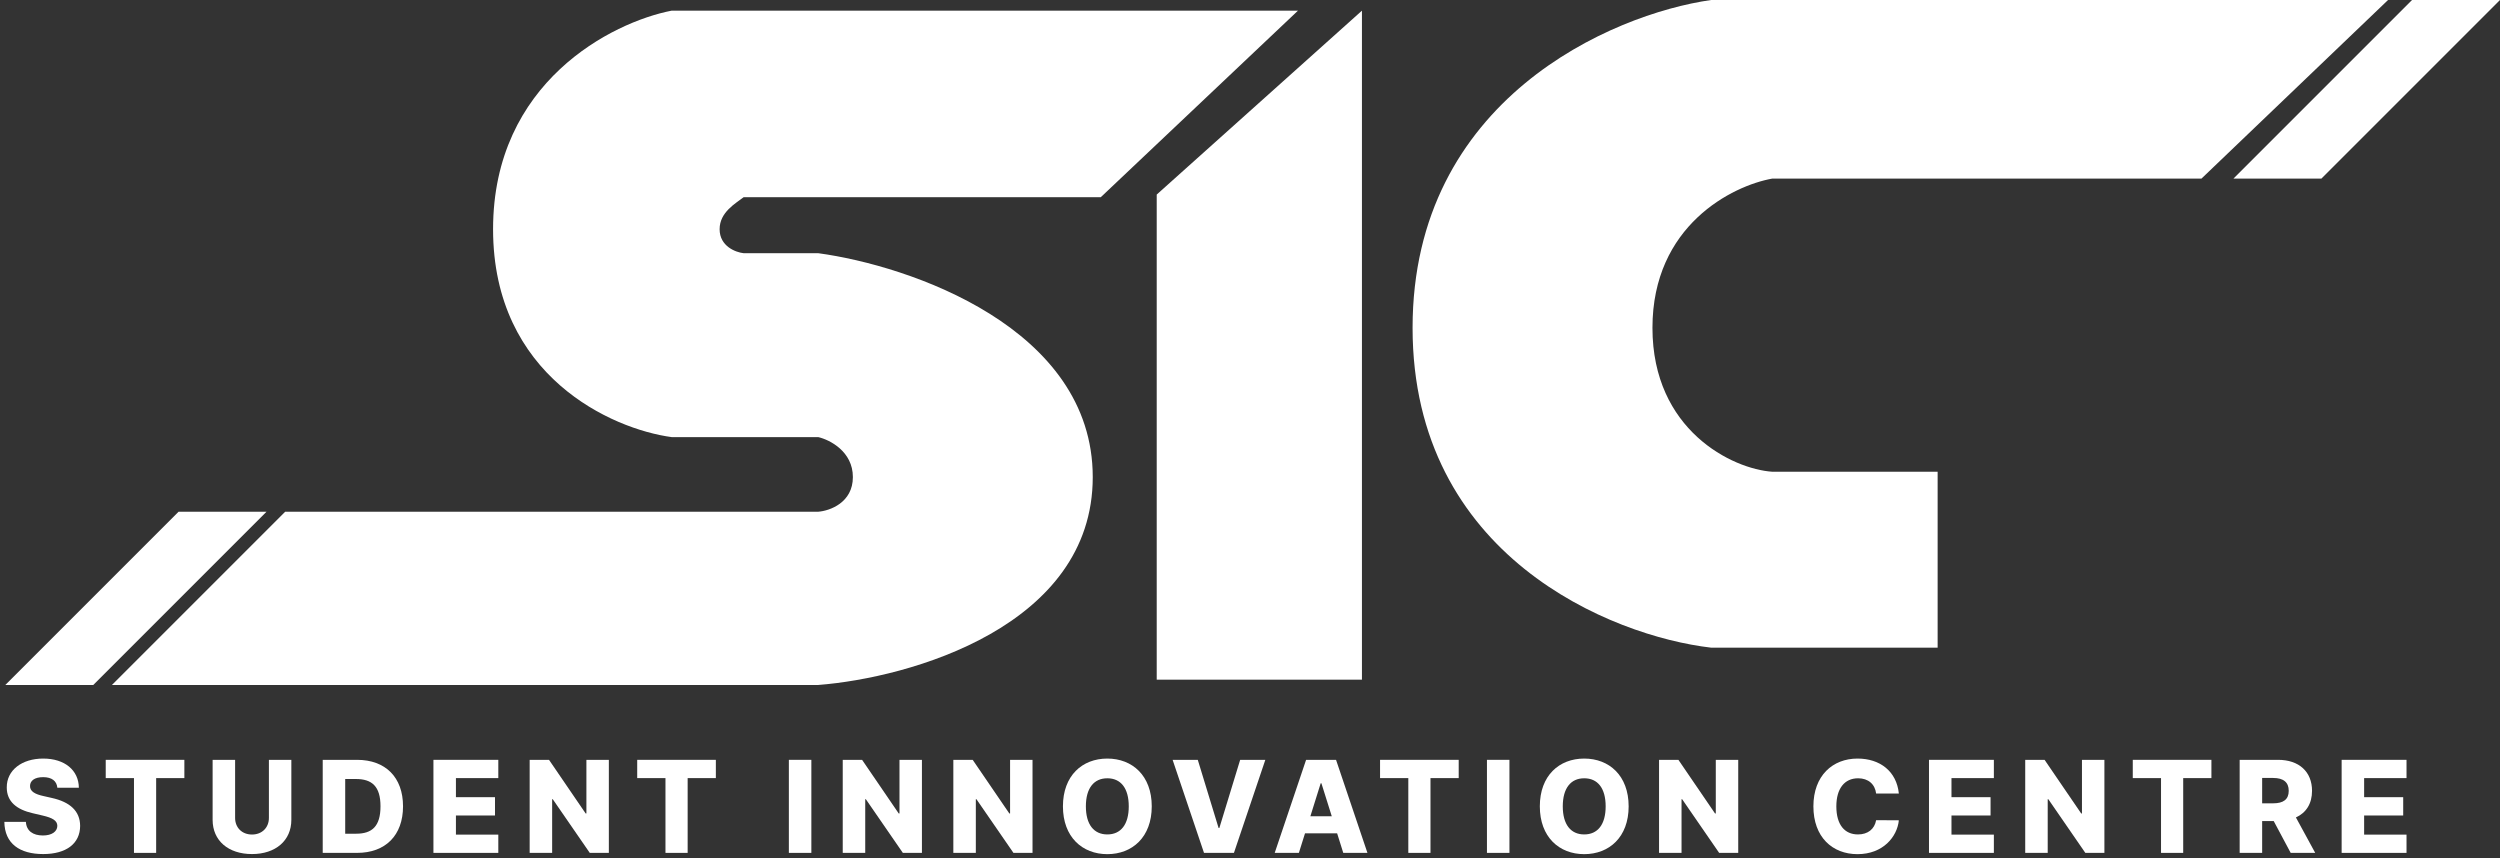 <svg width="469" height="161" viewBox="0 0 469 161" fill="none"
  xmlns="http://www.w3.org/2000/svg">
  <rect x="0" y="0" width="469" height="161" fill="#333333" stroke="none"/>
  <path d="M243.5 2L206.5 37H139.5C138 38.167 135 39.8 135 43C135 46.2 138 47.333 139.5 47.5H153.5C170.667 49.833 205 61.5 205 89.5C205 117.5 170.667 127.167 153.5 128.5H21L53.5 96H153.5C155.667 95.833 160 94.3 160 89.5C160 84.7 155.667 82.5 153.5 82H126C114.833 80.5 92.5 70.6 92.5 43C92.5 15.4 114.833 4.167 126 2H243.5Z" fill="white"/>
  <path d="M255.5 2L217 36.5V127.5H255.5V2Z" fill="white"/>
  <path d="M363.5 121.5V88.5H332.5C325 88 310 80.7 310 61.5C310 42.3 325 34.833 332.5 33.5H413L448 0H321C302.333 2.667 265 18.7 265 61.5C265 104.3 302.333 119.333 321 121.5H363.5Z" fill="white"/>
  <path d="M452.5 0L419 33.5H435.5L469 0H452.5Z" fill="white"/>
  <path d="M33.5 96L1 128.5H17.5L50 96H33.5Z" fill="white"/>
  <path d="M10.756 147.778H14.795C14.761 144.514 12.162 142.307 8.105 142.307C4.116 142.307 1.244 144.48 1.27 147.727C1.261 150.378 3.119 151.869 6.136 152.56L7.96 152.986C9.878 153.429 10.739 153.949 10.756 154.929C10.739 155.994 9.741 156.736 8.045 156.736C6.179 156.736 4.952 155.866 4.858 154.188H0.818C0.869 158.27 3.707 160.222 8.097 160.222C12.443 160.222 15.017 158.253 15.034 154.938C15.017 152.151 13.133 150.446 9.69 149.688L8.19 149.347C6.605 149.006 5.599 148.477 5.633 147.438C5.642 146.483 6.46 145.793 8.097 145.793C9.741 145.793 10.645 146.534 10.756 147.778Z" fill="white"/>
  <path d="M19.834 145.972H25.135V160H29.294V145.972H34.587V142.545H19.834V145.972Z" fill="white"/>
  <path d="M50.447 142.545V153.438C50.447 155.253 49.16 156.557 47.276 156.557C45.384 156.557 44.106 155.253 44.106 153.438V142.545H39.887V153.804C39.887 157.707 42.836 160.222 47.276 160.222C51.682 160.222 54.657 157.707 54.657 153.804V142.545H50.447Z" fill="white"/>
  <path d="M66.993 160C72.311 160 75.609 156.719 75.609 151.264C75.609 145.818 72.311 142.545 66.984 142.545H60.541V160H66.993ZM64.76 156.403V146.142H66.771C69.771 146.142 71.382 147.506 71.382 151.264C71.382 155.04 69.771 156.403 66.831 156.403H64.76Z" fill="white"/>
  <path d="M81.312 160H93.483V156.574H85.531V152.986H92.861V149.551H85.531V145.972H93.483V142.545H81.312V160Z" fill="white"/>
  <path d="M114.22 142.545H110.01V152.602H109.865L102.995 142.545H99.365V160H103.583V149.926H103.694L110.64 160H114.22V142.545Z" fill="white"/>
  <path d="M119.541 145.972H124.843V160H129.002V145.972H134.294V142.545H119.541V145.972Z" fill="white"/>
  <path d="M152.21 142.545H147.991V160H152.21V142.545Z" fill="white"/>
  <path d="M172.953 142.545H168.743V152.602H168.598L161.729 142.545H158.098V160H162.317V149.926H162.428L169.374 160H172.953V142.545Z" fill="white"/>
  <path d="M193.701 142.545H189.491V152.602H189.346L182.477 142.545H178.846V160H183.065V149.926H183.175L190.122 160H193.701V142.545Z" fill="white"/>
  <path d="M216.068 151.273C216.068 145.503 212.42 142.307 207.733 142.307C203.028 142.307 199.406 145.503 199.406 151.273C199.406 157.017 203.028 160.239 207.733 160.239C212.42 160.239 216.068 157.043 216.068 151.273ZM211.756 151.273C211.756 154.69 210.256 156.54 207.733 156.54C205.219 156.54 203.71 154.69 203.71 151.273C203.71 147.855 205.219 146.006 207.733 146.006C210.256 146.006 211.756 147.855 211.756 151.273Z" fill="white"/>
  <path d="M224.703 142.545H219.982L225.871 160H231.487L237.376 142.545H232.655L228.751 155.33H228.607L224.703 142.545Z" fill="white"/>
  <path d="M243.67 160L244.82 156.335H250.846L251.996 160H256.53L250.641 142.545H245.025L239.136 160H243.67ZM245.826 153.131L247.761 146.943H247.897L249.84 153.131H245.826Z" fill="white"/>
  <path d="M258.899 145.972H264.2V160H268.359V145.972H273.652V142.545H258.899V145.972Z" fill="white"/>
  <path d="M283.171 142.545H278.952V160H283.171V142.545Z" fill="white"/>
  <path d="M305.534 151.273C305.534 145.503 301.886 142.307 297.199 142.307C292.494 142.307 288.872 145.503 288.872 151.273C288.872 157.017 292.494 160.239 297.199 160.239C301.886 160.239 305.534 157.043 305.534 151.273ZM301.221 151.273C301.221 154.69 299.721 156.54 297.199 156.54C294.684 156.54 293.176 154.69 293.176 151.273C293.176 147.855 294.684 146.006 297.199 146.006C299.721 146.006 301.221 147.855 301.221 151.273Z" fill="white"/>
  <path d="M326.092 142.545H321.882V152.602H321.737L314.868 142.545H311.237V160H315.456V149.926H315.566L322.512 160H326.092V142.545Z" fill="white"/>
  <path d="M356.225 148.869C355.799 144.693 352.688 142.307 348.469 142.307C343.816 142.307 340.193 145.503 340.193 151.273C340.193 157.017 343.73 160.239 348.469 160.239C353.259 160.239 355.909 156.983 356.225 153.889L351.963 153.864C351.665 155.543 350.404 156.54 348.554 156.54C346.066 156.54 344.497 154.741 344.497 151.273C344.497 147.94 346.032 146.006 348.58 146.006C350.497 146.006 351.75 147.122 351.963 148.869H356.225Z" fill="white"/>
  <path d="M361.879 160H374.049V156.574H366.098V152.986H373.427V149.551H366.098V145.972H374.049V142.545H361.879V160Z" fill="white"/>
  <path d="M394.786 142.545H390.576V152.602H390.431L383.562 142.545H379.931V160H384.15V149.926H384.261L391.207 160H394.786V142.545Z" fill="white"/>
  <path d="M400.108 145.972H405.409V160H409.568V145.972H414.861V142.545H400.108V145.972Z" fill="white"/>
  <path d="M420.161 160H424.38V154.026H426.545L429.732 160H434.335L430.712 153.352C432.63 152.483 433.738 150.77 433.738 148.358C433.738 144.77 431.292 142.545 427.371 142.545H420.161V160ZM424.38 150.702V145.946H426.46C428.352 145.946 429.366 146.739 429.366 148.358C429.366 149.977 428.352 150.702 426.46 150.702H424.38Z" fill="white"/>
  <path d="M439.292 160H451.462V156.574H443.511V152.986H450.84V149.551H443.511V145.972H451.462V142.545H439.292V160Z" fill="white"/>
</svg>

